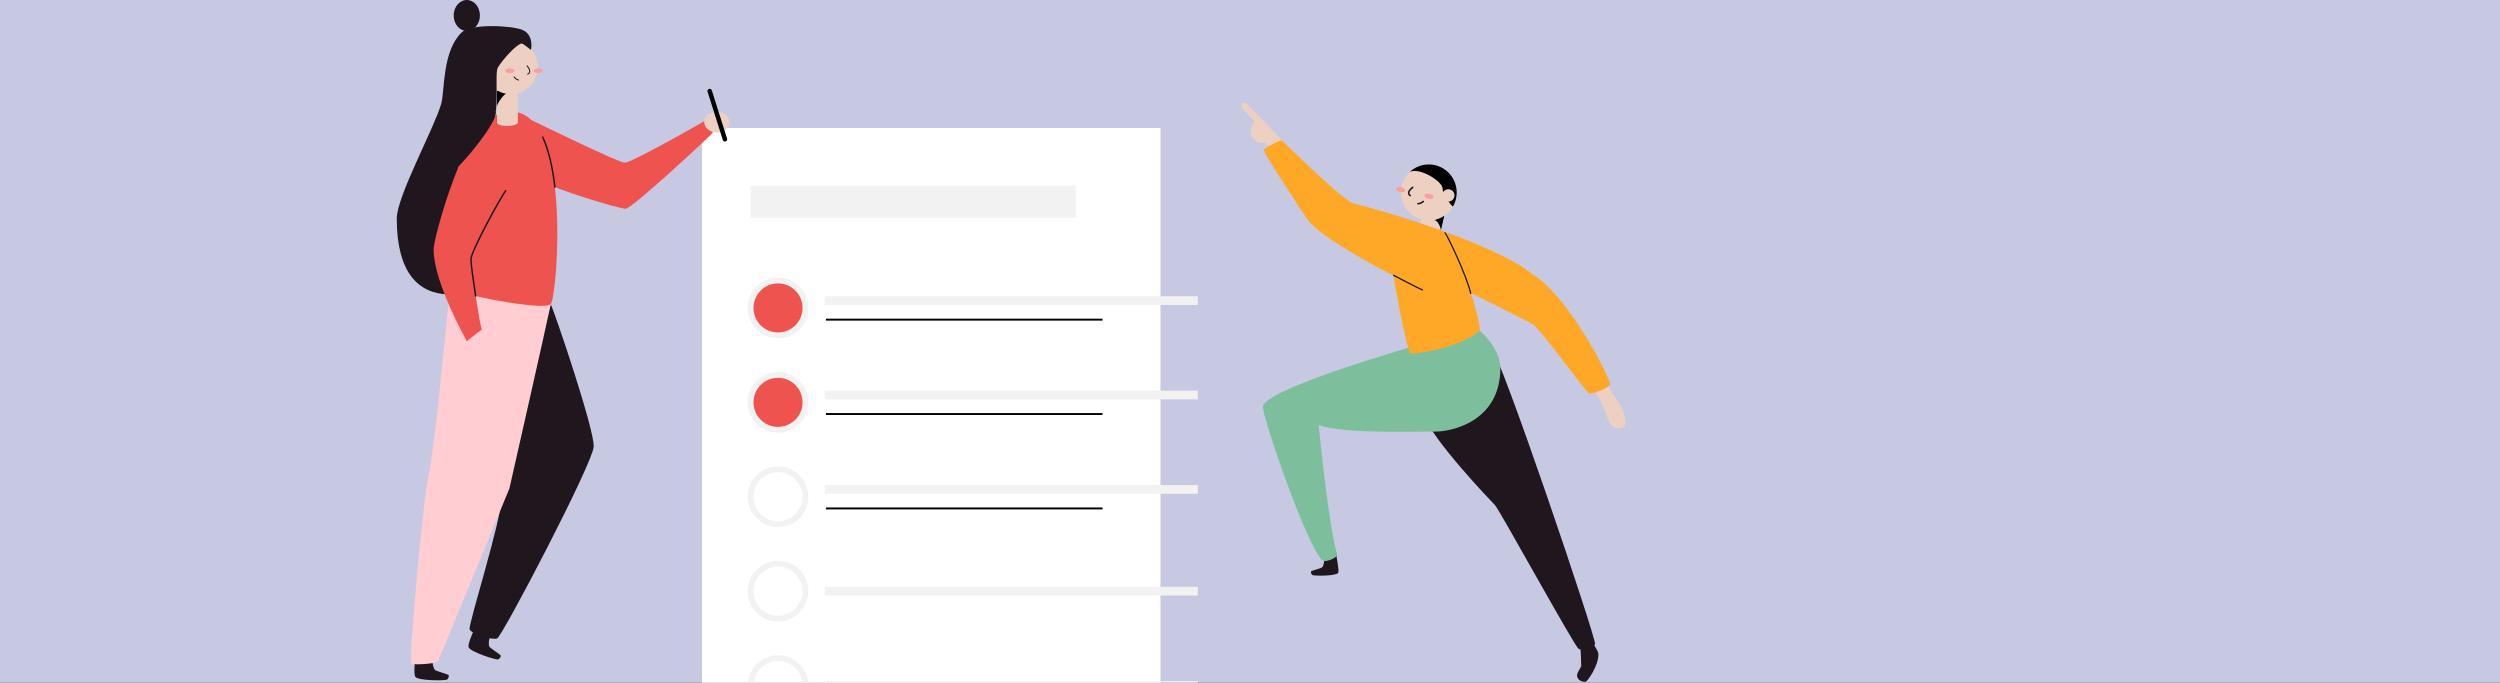 <svg width="586" height="160" viewBox="0 0 586 160" fill="none" xmlns="http://www.w3.org/2000/svg">
<rect x="0" y="0" width="586" height="160" fill="#333333" stroke="none"/>
<g clip-path="url(#clip0_7013_221889)">
<rect width="586" height="160" fill="#C7C9E3"/>
<g clip-path="url(#clip1_7013_221889)">
<path d="M272.01 30H164.539V196.421H272.01V30Z" fill="white"/>
<path d="M182.366 78.61C185.917 78.61 188.796 75.731 188.796 72.18C188.796 68.629 185.917 65.75 182.366 65.75C178.814 65.75 175.936 68.629 175.936 72.18C175.936 75.731 178.814 78.61 182.366 78.61Z" fill="#EF5350" stroke="#F2F2F2" stroke-width="1.36" stroke-miterlimit="10"/>
<path d="M182.366 100.741C185.917 100.741 188.796 97.862 188.796 94.311C188.796 90.76 185.917 87.881 182.366 87.881C178.814 87.881 175.936 90.76 175.936 94.311C175.936 97.862 178.814 100.741 182.366 100.741Z" fill="#EF5350" stroke="#F2F2F2" stroke-width="1.36" stroke-miterlimit="10"/>
<path d="M182.366 122.87C185.917 122.87 188.796 119.991 188.796 116.44C188.796 112.889 185.917 110.01 182.366 110.01C178.814 110.01 175.936 112.889 175.936 116.44C175.936 119.991 178.814 122.87 182.366 122.87Z" stroke="#F2F2F2" stroke-width="1.36" stroke-miterlimit="10"/>
<path d="M182.366 144.993C185.917 144.993 188.796 142.114 188.796 138.563C188.796 135.012 185.917 132.133 182.366 132.133C178.814 132.133 175.936 135.012 175.936 138.563C175.936 142.114 178.814 144.993 182.366 144.993Z" stroke="#F2F2F2" stroke-width="1.36" stroke-miterlimit="10"/>
<path d="M182.366 167.122C185.917 167.122 188.796 164.243 188.796 160.692C188.796 157.141 185.917 154.262 182.366 154.262C178.814 154.262 175.936 157.141 175.936 160.692C175.936 164.243 178.814 167.122 182.366 167.122Z" stroke="#F2F2F2" stroke-width="1.36" stroke-miterlimit="10"/>
<path d="M252.116 43.535H175.93V51.076H252.116V43.535Z" fill="#F2F2F2"/>
<path d="M280.767 137.543H193.33V139.584H280.767V137.543Z" fill="#F2F2F2"/>
<path d="M280.767 159.668H193.33V161.709H280.767V159.668Z" fill="#F2F2F2"/>
<path d="M280.767 69.441H193.33V71.482H280.767V69.441Z" fill="#F2F2F2"/>
<path d="M193.598 74.924H258.429" stroke="black" stroke-width="0.453" stroke-miterlimit="10"/>
<path d="M280.767 91.57H193.33V93.611H280.767V91.57Z" fill="#F2F2F2"/>
<path d="M193.598 97.049H258.429" stroke="black" stroke-width="0.453" stroke-miterlimit="10"/>
<path d="M280.767 113.701H193.33V115.742H280.767V113.701Z" fill="#F2F2F2"/>
<path d="M193.598 119.178H258.429" stroke="black" stroke-width="0.453" stroke-miterlimit="10"/>
</g>
<g clip-path="url(#clip2_7013_221889)">
<path d="M97.29 154.582C97.258 155.097 96.942 158.113 97.342 158.646C98.077 159.611 104.495 159.562 104.812 159.283C105.129 159.005 105.345 158.385 105.087 158.19C104.829 157.995 102.318 157.326 101.991 157.068C101.664 156.811 101.26 155.512 101.479 154.84" fill="#1F161E"/>
<path d="M129.098 71.272C130.192 73.751 139.375 100.764 139.162 104.703C138.95 108.642 117.7 149.226 116.526 149.655C115.353 150.083 110.477 148.585 110.084 147.52C109.69 146.454 117.488 122.234 117.7 116.031" fill="#1F161E"/>
<path d="M129.1 71.272C128.549 74.193 119.411 114.485 119.411 114.485L102.657 155.059C101.264 155.738 97.165 155.812 96.448 155.596C95.731 155.38 99.175 116.526 100.537 111.02C101.898 105.514 105.482 67.291 105.482 67.291C105.482 67.291 124.252 67.601 129.1 71.272Z" fill="#FFCDD2"/>
<path d="M124.572 28.162C127.337 29.454 144.968 38.129 146.483 38.129C147.998 38.129 164.115 29.022 165.062 28.409C165.964 29.311 167.34 30.732 167.005 31.195C166.671 31.659 148.19 48.928 146.623 48.928C145.055 48.928 129.182 44.098 127.95 42.771" fill="#EF5350"/>
<path d="M118.59 26.28C134.435 23.682 130.66 69.536 129.1 71.273C127.54 73.011 106.168 68.836 104.778 67.192C103.389 65.548 107.47 26.715 118.59 26.28Z" fill="#EF5350"/>
<path d="M111.014 147.809C110.826 148.286 109.601 151.061 109.827 151.692C110.234 152.834 116.356 154.742 116.743 154.572C117.13 154.401 117.527 153.875 117.342 153.614C117.157 153.353 114.967 151.953 114.73 151.604C114.493 151.256 114.507 149.902 114.925 149.327" fill="#1F161E"/>
<path d="M121.379 28.669C121.379 29.762 116.503 29.846 116.503 28.669V21.355H121.379V28.669Z" fill="#EED0C3"/>
<path d="M116.499 24.883C116.499 24.357 118.293 21.494 119.223 21.801C118.077 21.393 116.921 21.059 116.499 21.341V24.883Z" fill="black"/>
<path d="M119.728 22.066C116.229 22.066 113.393 19.23 113.393 15.731C113.393 12.233 116.229 9.396 119.728 9.396C123.226 9.396 126.062 12.233 126.062 15.731C126.062 19.23 123.226 22.066 119.728 22.066Z" fill="#EED0C3"/>
<path d="M126.133 17.13C125.548 17.13 125.074 16.883 125.074 16.579C125.074 16.276 125.548 16.029 126.133 16.029C126.717 16.029 127.191 16.276 127.191 16.579C127.191 16.883 126.717 17.13 126.133 17.13Z" fill="#FA9E9F"/>
<path d="M119.488 17.13C118.904 17.13 118.43 16.883 118.43 16.579C118.43 16.276 118.904 16.029 119.488 16.029C120.073 16.029 120.547 16.276 120.547 16.579C120.547 16.883 120.073 17.13 119.488 17.13Z" fill="#FA9E9F"/>
<path d="M123.551 15.438C123.75 15.72 124.767 16.904 123.694 17.384" stroke="#1F161E" stroke-width="0.24" stroke-miterlimit="10" stroke-linecap="round"/>
<path d="M121.549 18.768C121.122 18.653 120.751 18.387 120.504 18.02" stroke="#1F161E" stroke-width="0.24" stroke-miterlimit="10" stroke-linecap="round"/>
<path d="M115.863 17.428C115.092 17.428 114.467 16.802 114.467 16.031C114.467 15.26 115.092 14.635 115.863 14.635C116.635 14.635 117.26 15.26 117.26 16.031C117.26 16.802 116.635 17.428 115.863 17.428Z" fill="#EED0C3"/>
<path d="M105.071 69.001C98.047 68.81 93.001 63.892 93.001 51.241C93.001 46.017 101.686 30.29 103.41 24.349C104.301 21.281 103.584 12.255 108.135 7.661C110.329 5.45 119.976 5.972 122.466 7.013C124.956 8.055 124.663 11.192 124.409 11.684C123.813 11.182 122.507 10.165 122.274 10.197C121.052 10.346 117.716 14.1 116.702 15.824C115.88 17.217 117.148 25.867 115.542 28.34C113.937 30.813 108.254 29.514 108.254 29.514" fill="#1F161E"/>
<path d="M118.533 44.701C117.562 45.916 110.388 58.861 110.388 60.807C110.388 62.754 112.516 76.552 112.94 77.22C111.969 77.948 109.416 79.954 109.416 79.954C109.416 79.954 101.636 66.216 101.636 58.499C101.636 55.761 107.835 33.515 113.794 28.41" fill="#EF5350"/>
<path d="M118.533 44.701C117.562 45.916 110.388 58.861 110.388 60.807C110.388 61.772 110.914 65.652 111.492 69.399" stroke="#1F161E" stroke-width="0.348" stroke-linecap="round" stroke-linejoin="round"/>
<path d="M116.183 26.258C116.479 28.828 108.981 37.796 106.059 40.422C103.141 36.744 104.893 27.634 104.893 27.634L110.848 24.883L116.183 26.258Z" fill="#1F161E"/>
<path d="M109.417 7.257C107.719 7.257 106.342 5.633 106.342 3.629C106.342 1.625 107.719 0 109.417 0C111.115 0 112.492 1.625 112.492 3.629C112.492 5.633 111.115 7.257 109.417 7.257Z" fill="#1F161E"/>
<path d="M127.227 32.154C128.668 35.32 129.56 39.467 130.068 43.862" stroke="#1F161E" stroke-width="0.348" stroke-linecap="round" stroke-linejoin="round"/>
<path d="M168.036 31.059C166.4 31.059 165.073 29.965 165.073 28.615C165.073 27.264 166.4 26.17 168.036 26.17C169.673 26.17 171 27.264 171 28.615C171 29.965 169.673 31.059 168.036 31.059Z" fill="#EED0C3"/>
<path d="M166.351 21.34L169.928 32.651" stroke="black" stroke-width="1.045" stroke-miterlimit="10" stroke-linecap="round"/>
</g>
<g clip-path="url(#clip3_7013_221889)">
<path d="M376.663 90.064C376.871 90.661 378.89 93.455 379.647 94.69C380.404 95.926 381.675 99.561 380.56 100.157C379.445 100.754 377.577 100.317 376.985 98.403C376.393 96.49 374.385 92.177 373.683 91.231C372.981 90.286 376.663 90.064 376.663 90.064Z" fill="#EED0C3"/>
<path d="M300.889 33.288C299.911 32.355 291.99 24 291.912 24C291.174 24.179 290.69 24.538 291.226 25.304C291.434 25.601 292.689 26.993 294.151 28.564C293.714 28.934 293.4 29.43 293.253 29.984C293.107 30.538 293.133 31.125 293.33 31.664C293.526 32.203 293.883 32.668 294.352 32.996C294.821 33.325 295.38 33.5 295.952 33.5C296.179 33.497 296.405 33.468 296.625 33.412L297.882 34.908L299.751 34.145L299.501 33.868L300.889 33.288Z" fill="#EED0C3"/>
<path d="M313.213 130.021C313.236 130.439 313.984 133.865 313.652 134.295C313.051 135.078 307.854 135.013 307.597 134.781C307.34 134.55 307.168 134.048 307.376 133.891C307.584 133.735 309.625 133.203 309.892 132.995C310.158 132.786 310.493 131.733 310.317 131.185" fill="#1F161E"/>
<path d="M349.234 80.852C351.509 82.456 374.261 149.915 373.89 150.984C373.52 152.053 370.926 152.647 369.99 152.053C369.054 151.46 351.382 119.359 350.433 118.407C349.484 117.455 335.615 102.954 333.72 97.246C331.825 91.538 349.234 80.852 349.234 80.852Z" fill="#1F161E"/>
<path d="M346.063 77.018C347.503 77.774 351.686 81.908 351.686 86.305C351.686 98.729 340.31 101.236 336.254 101.164C332.197 101.093 315.436 101.794 309.091 99.652C309.364 102.061 311.493 123.799 313.482 130.13C313.001 131.023 310.499 131.812 310.05 131.434C306.449 128.5 295.824 97.503 296.028 95.326C296.49 90.41 343.427 77.656 346.063 77.018Z" fill="#7DBF9D"/>
<path d="M332.25 55.407C332.046 56.3 336.941 57.509 337.165 56.548L338.549 50.556L333.635 49.428L332.25 55.407Z" fill="#EED0C3"/>
<path d="M337.721 54.135C337.844 53.6 337.054 51.481 336.047 51.575C337.295 51.432 338.192 50.17 338.55 50.555L337.721 54.135Z" fill="black"/>
<path d="M334.926 51.67C338.544 51.67 341.478 48.727 341.478 45.098C341.478 41.468 338.544 38.525 334.926 38.525C331.307 38.525 328.373 41.468 328.373 45.098C328.373 48.727 331.307 51.67 334.926 51.67Z" fill="#EED0C3"/>
<path d="M329.338 44.705C329.409 44.398 328.99 44.038 328.403 43.901C327.815 43.765 327.281 43.903 327.21 44.21C327.14 44.517 327.558 44.876 328.146 45.013C328.733 45.15 329.267 45.011 329.338 44.705Z" fill="#FA9E9F"/>
<path d="M336.03 46.259C336.101 45.952 335.682 45.593 335.094 45.456C334.507 45.319 333.973 45.458 333.902 45.764C333.831 46.072 334.25 46.431 334.837 46.568C335.425 46.704 335.959 46.566 336.03 46.259Z" fill="#FA9E9F"/>
<path d="M331.14 43.908C330.873 44.146 329.576 45.105 330.542 45.841" stroke="#1F161E" stroke-width="0.376" stroke-miterlimit="10" stroke-linecap="round"/>
<path d="M332.363 47.739C332.688 47.801 333.27 47.527 333.615 47.23" stroke="#1F161E" stroke-width="0.376" stroke-miterlimit="10" stroke-linecap="round"/>
<path d="M338.127 44.117C338.143 42.633 332.959 39.211 330.463 40.276C331.618 39.211 333.115 38.597 334.683 38.545C336.251 38.493 337.786 39.007 339.008 39.993C340.23 40.98 341.059 42.374 341.343 43.921C341.628 45.469 341.349 47.068 340.558 48.426C339.856 47.797 338.127 45.515 338.127 44.117Z" fill="black"/>
<path d="M339.486 47.26C340.283 47.26 340.929 46.612 340.929 45.813C340.929 45.013 340.283 44.365 339.486 44.365C338.689 44.365 338.043 45.013 338.043 45.813C338.043 46.612 338.689 47.26 339.486 47.26Z" fill="#EED0C3"/>
<path d="M300.362 32.803C301.058 33.416 314.858 47.101 317.189 47.668C325.042 49.579 350.452 57.21 359.117 64.197C368.166 69.784 377.774 89.471 377.426 90.169C377.078 90.867 373.24 92.529 372.457 92.18C371.673 91.832 360.947 76.94 359.29 75.991C357.632 75.043 344.732 68.656 344.732 68.656C345.34 70.143 347.085 76.441 346.822 77.315C346.558 78.189 340.939 81.98 330.694 82.912C329.647 82.299 326.595 64.549 326.595 64.549C324.414 63.571 309.983 55.867 306.804 51.867C305.572 50.316 296.254 35.952 296.254 35.241C296.254 34.531 300.362 32.803 300.362 32.803Z" fill="#FFA726"/>
<path d="M333.411 67.964C332.504 67.592 326.65 64.531 326.65 64.531" stroke="#1F161E" stroke-width="0.3" stroke-miterlimit="10" stroke-linecap="round"/>
<path d="M338.723 54.582C339.34 55.335 343.715 64.424 344.732 68.766" stroke="#1F161E" stroke-width="0.3" stroke-miterlimit="10" stroke-linecap="round"/>
<path d="M373.399 150.918C373.753 151.244 374.611 152.688 374.653 153.226C374.864 155.801 372.086 159.815 371.637 159.818C370.337 159.818 369.664 159.127 369.664 158.318C369.664 157.51 370.639 156.522 370.639 155.981C370.639 155.44 370.519 152.206 370.428 151.726" fill="#1F161E"/>
</g>
<rect x="-346.5" y="-2819.5" width="5594" height="3654" stroke="black" stroke-width="23"/>
<rect x="-346.5" y="-2524.5" width="5594" height="3654" stroke="black" stroke-width="23"/>
<rect x="-346.5" y="-2354.5" width="5594" height="3654" stroke="black" stroke-width="23"/>
<rect x="-346.5" y="-2194.5" width="5594" height="3654" stroke="black" stroke-width="23"/>
<rect x="-349.5" y="-1711.5" width="5594" height="3654" stroke="black" stroke-width="23"/>
</g>
<defs>
<clipPath id="clip0_7013_221889">
<rect width="586" height="160" fill="white"/>
</clipPath>
<clipPath id="clip1_7013_221889">
<rect width="154.631" height="166.421" fill="white" transform="translate(143 30)"/>
</clipPath>
<clipPath id="clip2_7013_221889">
<rect width="78" height="159.458" fill="white" transform="matrix(-1 0 0 1 171 0)"/>
</clipPath>
<clipPath id="clip3_7013_221889">
<rect width="90" height="135.818" fill="white" transform="translate(291 24)"/>
</clipPath>
</defs>
</svg>
